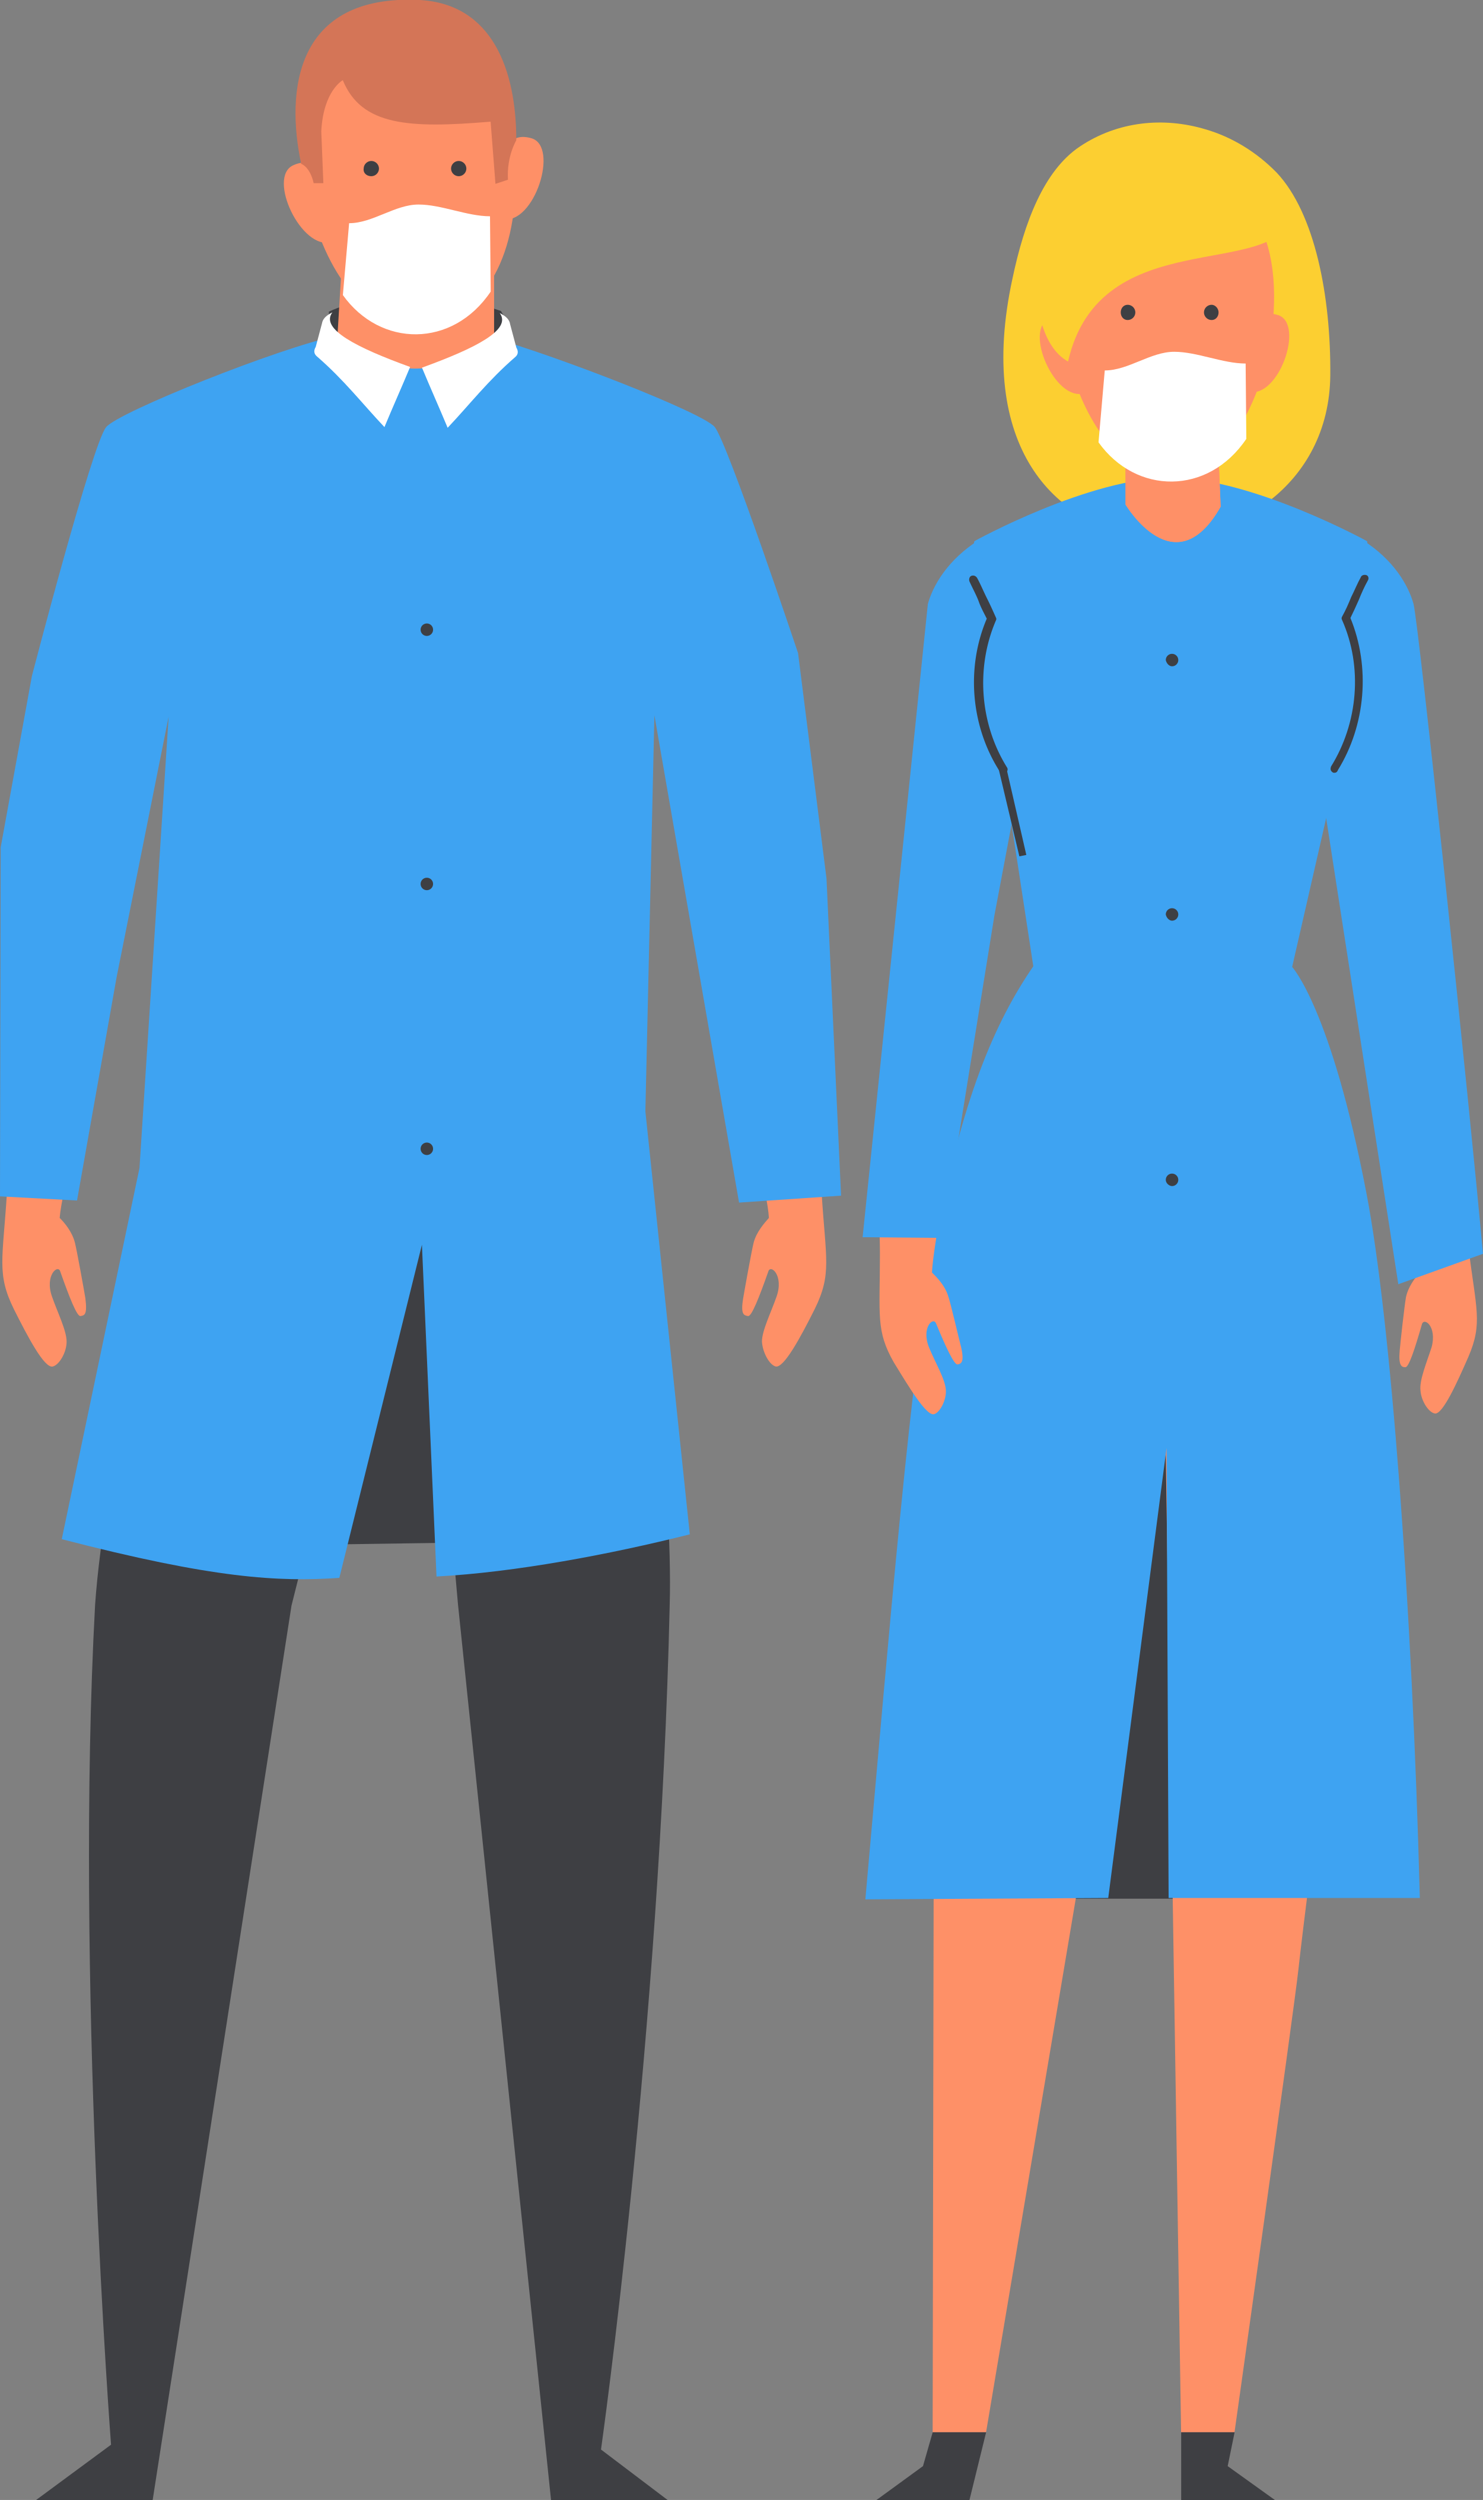 <svg xmlns="http://www.w3.org/2000/svg" width="108" height="182" viewBox="0 0 108 182"><rect x="0" y="0" width="108" height="182" fill="#808080" stroke="none"/><g><g><g><path fill="#fe9067" d="M49.02 51.782c.809 3.723 2.072 9.661 2.274 11.12.152 1.258 1.668 9.913 2.931 16.857.304 2.415 1.668 6.994 1.77 8.906-.304.352-.91 1.006-1.113 1.811-.151.604-.657 3.422-.758 4.026-.202 1.208.05 1.258.354 1.308.253.05.809-1.358 1.466-3.22.151-.604 1.162.251.606 1.811-.404 1.158-1.061 2.466-1.061 3.27.05.806.556 1.712 1.01 1.812.607.101 1.82-2.163 2.83-4.176 1.264-2.566.81-3.623.506-8.453-.455-7.649-.05-17.41-.354-25.512L57.005 48.31z"/></g><g><path fill="#3e3f43" d="M23.95 22.69c3.083-1.458 8.54-1.458 12.534-.05l.656 1.158-.404 2.465H24.152c0-1.157-.202-2.465-.202-3.572z"/></g><g><path fill="#fe9067" d="M11.32 51.782c-.809 3.723-2.072 9.661-2.274 11.12-.152 1.258-1.668 9.913-2.88 16.857-.304 2.415-1.669 6.994-1.82 8.906.354.352.91 1.006 1.112 1.811.151.604.657 3.422.758 4.026.151 1.208-.05 1.258-.354 1.308-.253.05-.809-1.358-1.466-3.22-.151-.604-1.162.251-.606 1.811.404 1.158 1.061 2.466 1.061 3.27 0 .806-.556 1.712-1.01 1.812-.607.151-1.82-2.163-2.83-4.176-1.264-2.566-.81-3.623-.506-8.453.505-7.649.05-17.41.354-25.512L3.335 48.31z"/></g><g><path fill="#3e3f43" d="M21.228 116.89l1.112-4.428 10.613-.151.404 4.528 6.772 65.162h8.49l-4.851-3.673s4.296-30.292 5.003-61.489c.253-8.453-1.768-25.008-2.072-32.857L32.346 28.229l-2.122-3.069L12.13 83.63c-.354 6.29-4.548 23.599-5.205 33.21-1.466 26.919 1.162 61.136 1.162 61.136l-5.458 4.025h8.49z"/></g><g><path fill="#3ea3f2" d="M50.235 111.701c-5.812 1.46-12.736 2.768-18.446 3.07l-1.062-24.153-6.014 24.253c-4.447.302-9.147.05-20.215-2.818l5.66-27.02 2.123-32.858-3.79 18.97L5.61 87.398 0 87.096l.05-25.41 2.275-12.48S6.722 32.3 7.732 31.092c.91-1.107 12.635-5.787 16.779-6.642v.252c5.56 4.73 11.017-.101 11.371-.101 4.65 1.308 15.313 5.434 16.172 6.491.96 1.208 6.065 16.454 6.065 16.454L60.19 63.95l1.061 23.095-7.429.504-6.165-35.474L47 80.907z"/></g><g><path fill="#fe9067" d="M35.982 17.21v7.346c0-.452-4.65 5.234-11.422.151l.455-7.497z"/></g><g><path fill="#fe9067" d="M30.321.097c6.418.202 7.328 7.296 7.227 13.284-.101 5.988-2.73 9.963-6.823 10.265-4.093.302-7.025-3.774-8.288-9.208C21.224 8.953 20.011-.205 30.321.098z"/></g><g><path fill="#fe9067" d="M36.638 11.878s0-2.415 2.072-1.811c2.022.604.203 6.29-2.072 5.887-2.223-.402 0-4.076 0-4.076z"/></g><g><path fill="#fe9067" d="M23.647 13.583s-.354-2.415-2.274-1.56c-1.971.856.606 6.29 2.78 5.586 2.173-.654-.506-4.026-.506-4.026z"/></g><g><path fill="#d47557" d="M30.322 23.999h.454c1.87-.151 3.437-1.007 4.65-2.466.101-.151.101-.352-.05-.453-.152-.1-.354-.1-.455.05-1.112 1.359-2.578 2.114-4.246 2.265-1.718.15-3.285-.554-4.65-2.063-.1-.151-.302-.151-.454 0-.152.1-.152.302-.05.453 1.415 1.408 3.032 2.214 4.8 2.214z"/></g><g/><g><path fill="#d47557" d="M30.574 0c5.306.302 7.025 5.133 7.025 10.215 0 0-.708 1.157-.607 2.868l-.91.302-.353-4.529c-5.964.504-9.4.302-10.765-3.019 0 0-1.415.755-1.567 3.724l.152 3.774h-.707s-.203-1.107-.91-1.41C20.82 6.694 21.426-.451 30.574 0z"/></g><g><path fill="#fff" d="M36.39 22.79c.506.252.708.503.758.805l.455 1.71c.152.252.152.504-.1.705-1.972 1.711-3.286 3.422-4.903 5.133-.607-1.46-1.264-2.919-1.87-4.378 3.891-1.409 6.57-2.767 5.66-3.975z"/></g><g/><g><path fill="#fff" d="M24.206 22.74c-.505.252-.707.503-.758.805l-.455 1.71c-.151.252-.151.504.102.705 1.97 1.711 3.285 3.422 4.902 5.133.606-1.46 1.263-2.919 1.87-4.378-3.892-1.409-6.57-2.767-5.66-3.975z"/></g><g/><g><path fill="#fff" d="M25.425 16.249c1.718 0 3.335-1.359 5.054-1.359 1.667 0 3.537.855 5.205.855l.05 5.485c-2.779 4.126-8.035 4.076-10.764.252z"/></g><g/><g/><g/><g/><g><path fill="#3e3f43" d="M33.406 12.827a.56.56 0 0 0 .556-.553.56.56 0 0 0-.556-.554.56.56 0 0 0-.556.553.56.56 0 0 0 .556.554z"/></g><g><path fill="#3e3f43" d="M27.042 12.827a.56.56 0 0 0 .556-.553.56.56 0 0 0-.556-.554.56.56 0 0 0-.556.553c-.05.302.203.554.556.554z"/></g><g><path fill="#3e3f43" d="M88.545 103.96H74.9v34.267h13.645z"/></g><g><path fill="#fe9067" d="M102.135 88.162c.505 1.761 1.061 3.522 1.213 4.529-.303.352-.809 1.006-.96 1.76-.101.554-.405 3.271-.455 3.875-.101 1.107.151 1.208.404 1.208.253.05.708-1.359 1.213-3.12.152-.553 1.112.151.708 1.66-.354 1.108-.91 2.416-.809 3.17.05.755.606 1.61 1.061 1.661.556.05 1.567-2.164 2.426-4.126 1.061-2.466.556-3.472 0-8-.101-.906-.202-1.913-.303-2.919z"/></g><g><path fill="#fe9067" d="M98.293 95.754l-13.291 2.264-16.93-2.868-.152 81.918h3.891L84.8 99.83l1.213 77.238h3.891s4.346-30.845 4.65-33.663c.303-2.818 1.415-11.473 1.415-11.473z"/></g><g><path fill="#fccf31" d="M87.782 9.412c-3.032-.905-6.368-.604-9.147 1.258-2.628 1.761-4.043 5.535-4.902 9.61-5.307 24.455 22.995 23.147 23.146 7.045.05-5.736-1.112-11.774-3.891-14.743-1.466-1.51-3.285-2.616-5.206-3.17z"/></g><g><path fill="#3ea3f2" d="M73.128 56.457l2.122 13.888c-2.931 4.277-5.155 9.712-7.126 19.775-1.768 9.057-3.386 28.933-5.104 48.154l17.688-.1 4.246-32.757.151 32.757H103.4c-.556-21.234-2.123-42.167-3.892-51.325-2.577-13.434-5.407-16.453-5.407-16.453l3.234-14.14c2.881-2.717 3.033-7.044 3.033-9.007 0-1.912-.809-7.85-.809-7.85s-8.238-4.528-14.201-4.629c-5.964-.05-14.404 4.63-14.404 4.63l-1.212 7.749c-1.011 5.635 3.386 9.308 3.386 9.308z"/></g><g><path fill="#fe9067" d="M81.97 29.69v7.045s3.588 6.038 6.924.15l-.304-7.195z"/></g><g><path fill="#fe9067" d="M81.97 29.69v7.045s3.588 6.038 6.924.15l-.304-7.195z"/></g><g><path fill="#fe9067" d="M83.435 12.929c-6.115.805-7.126 7.85-5.61 13.384 1.112 4.127 3.588 8.353 7.53 8.253 3.942-.101 6.267-5.435 6.974-8.705 1.112-5.284.91-14.24-8.894-12.932z"/></g><g><path fill="#fe9067" d="M78.536 24.761s-.252-2.314-2.122-1.56c-1.87.805.404 6.038 2.527 5.435 2.072-.604-.405-3.875-.405-3.875z"/></g><g><path fill="#fe9067" d="M91.069 24.651s.05-2.314 2.021-1.71c1.92.654.051 6.038-2.122 5.585-2.123-.453.1-3.875.1-3.875z"/></g><g><path fill="#fccf31" d="M80.308 10.823c-5.206 2.264-6.419 13.334-2.527 15.497 2.325-10.214 15.11-5.786 16.374-10.717-4.8-6.843-7.176-7.699-13.847-4.78z"/></g><g><path fill="#d47557" d="M85.362 34.82c-.91 0-1.87-.25-2.678-.704-.152-.1-.202-.251-.101-.402.05-.151.252-.201.404-.1 1.466.855 3.538.804 5.003-.152.152-.1.303-.05.404.101.102.15.051.302-.1.403-.86.553-1.921.855-2.932.855z"/></g><g><path fill="#3e3f43" d="M71.815 177.07l-1.213 4.931H63.83l3.386-2.465.708-2.466z"/></g><g><path fill="#3e3f43" d="M86.02 177.07v4.931h6.823l-3.437-2.465.505-2.466z"/></g><g/><g><path fill="#3ea3f2" d="M99.204 39.3c2.325 1.46 3.386 3.371 3.74 4.68.404 1.66 4.093 36.631 5.053 47.298l-6.165 2.214-5.812-37.537z"/></g><g><path fill="#3e3f43" d="M97.183 56.26c-.05 0-.101 0-.152-.05-.151-.101-.151-.252-.1-.403 1.97-3.17 2.324-7.246.808-10.667-.05-.101-.05-.151 0-.252.253-.453.455-.906.657-1.409.253-.503.455-1.006.707-1.46.05-.15.253-.2.405-.15.151.05.202.251.1.402-.252.453-.454.906-.656 1.41-.202.452-.405.905-.607 1.308 1.466 3.572 1.112 7.799-.91 11.07-.05.15-.151.2-.252.2z"/></g><g><path fill="#3e3f43" d="M88.236 23.297c.303 0 .505-.252.505-.553 0-.302-.252-.554-.505-.554a.56.56 0 0 0-.556.553.56.56 0 0 0 .556.554z"/></g><g><path fill="#3e3f43" d="M82.125 23.297a.56.56 0 0 0 .556-.553.56.56 0 0 0-.556-.554c-.303 0-.505.252-.505.553 0 .302.202.554.505.554z"/></g><g><path fill="#fe9067" d="M68.528 88.01c-.303 1.811-.607 3.623-.657 4.63.354.351.91.905 1.162 1.66.202.553.809 3.22.96 3.774.253 1.107 0 1.207-.252 1.258-.253.05-.86-1.258-1.567-2.97-.202-.553-1.112.303-.505 1.762.455 1.107 1.162 2.264 1.213 3.07.05.754-.455 1.66-.86 1.76-.555.151-1.819-1.962-2.93-3.773-1.315-2.315-1.011-3.372-1.011-7.95 0-.957-.051-1.913-.051-2.92z"/></g><g><path fill="#3ea3f2" d="M71.31 39.3c-2.324 1.46-3.386 3.371-3.74 4.68l-4.75 46.09 5.812.051 3.79-23.498 2.022-10.718z"/></g><g><path fill="#3e3f43" d="M73.025 56.26a.278.278 0 0 1-.253-.151c-2.072-3.271-2.426-7.498-.91-11.07-.202-.403-.454-.856-.606-1.309-.202-.503-.455-.956-.657-1.409-.05-.15 0-.352.152-.402.151-.05.303 0 .404.15.253.454.455.957.707 1.46.253.503.455.956.657 1.409.05.1.05.15 0 .252-1.465 3.421-1.162 7.497.809 10.667.101.15.05.302-.101.402h-.202z"/></g><g><path fill="#3e3f43" d="M73.276 55.85l1.466 6.39-.506.101-1.516-6.39z"/></g><g/><g><path fill="#fff" d="M80.455 26.969c1.718 0 3.335-1.359 5.054-1.359 1.667 0 3.537.855 5.205.855l.05 5.485c-2.779 4.126-8.035 4.076-10.764.252z"/></g><g/><g/><g/><g/><g><path fill="#3e3f43" d="M31.085 46.296a.452.452 0 1 0 0-.906.452.452 0 1 0 0 .906z"/></g><g><path fill="#3e3f43" d="M31.085 64.806a.452.452 0 1 0 0-.906.452.452 0 1 0 0 .906z"/></g><g><path fill="#3e3f43" d="M31.085 84.086a.452.452 0 1 0 0-.906.452.452 0 1 0 0 .906z"/></g><g><path fill="#3e3f43" d="M85.355 48.506a.452.452 0 1 0 0-.906.452.452 0 0 0-.455.453c.05.251.253.453.455.453z"/></g><g><path fill="#3e3f43" d="M85.355 67.026a.452.452 0 1 0 0-.906.452.452 0 0 0-.455.453c.05.251.253.453.455.453z"/></g><g><path fill="#3e3f43" d="M85.355 86.346a.452.452 0 1 0 0-.906.452.452 0 0 0-.455.453c0 .251.253.453.455.453z"/></g></g></g></svg>